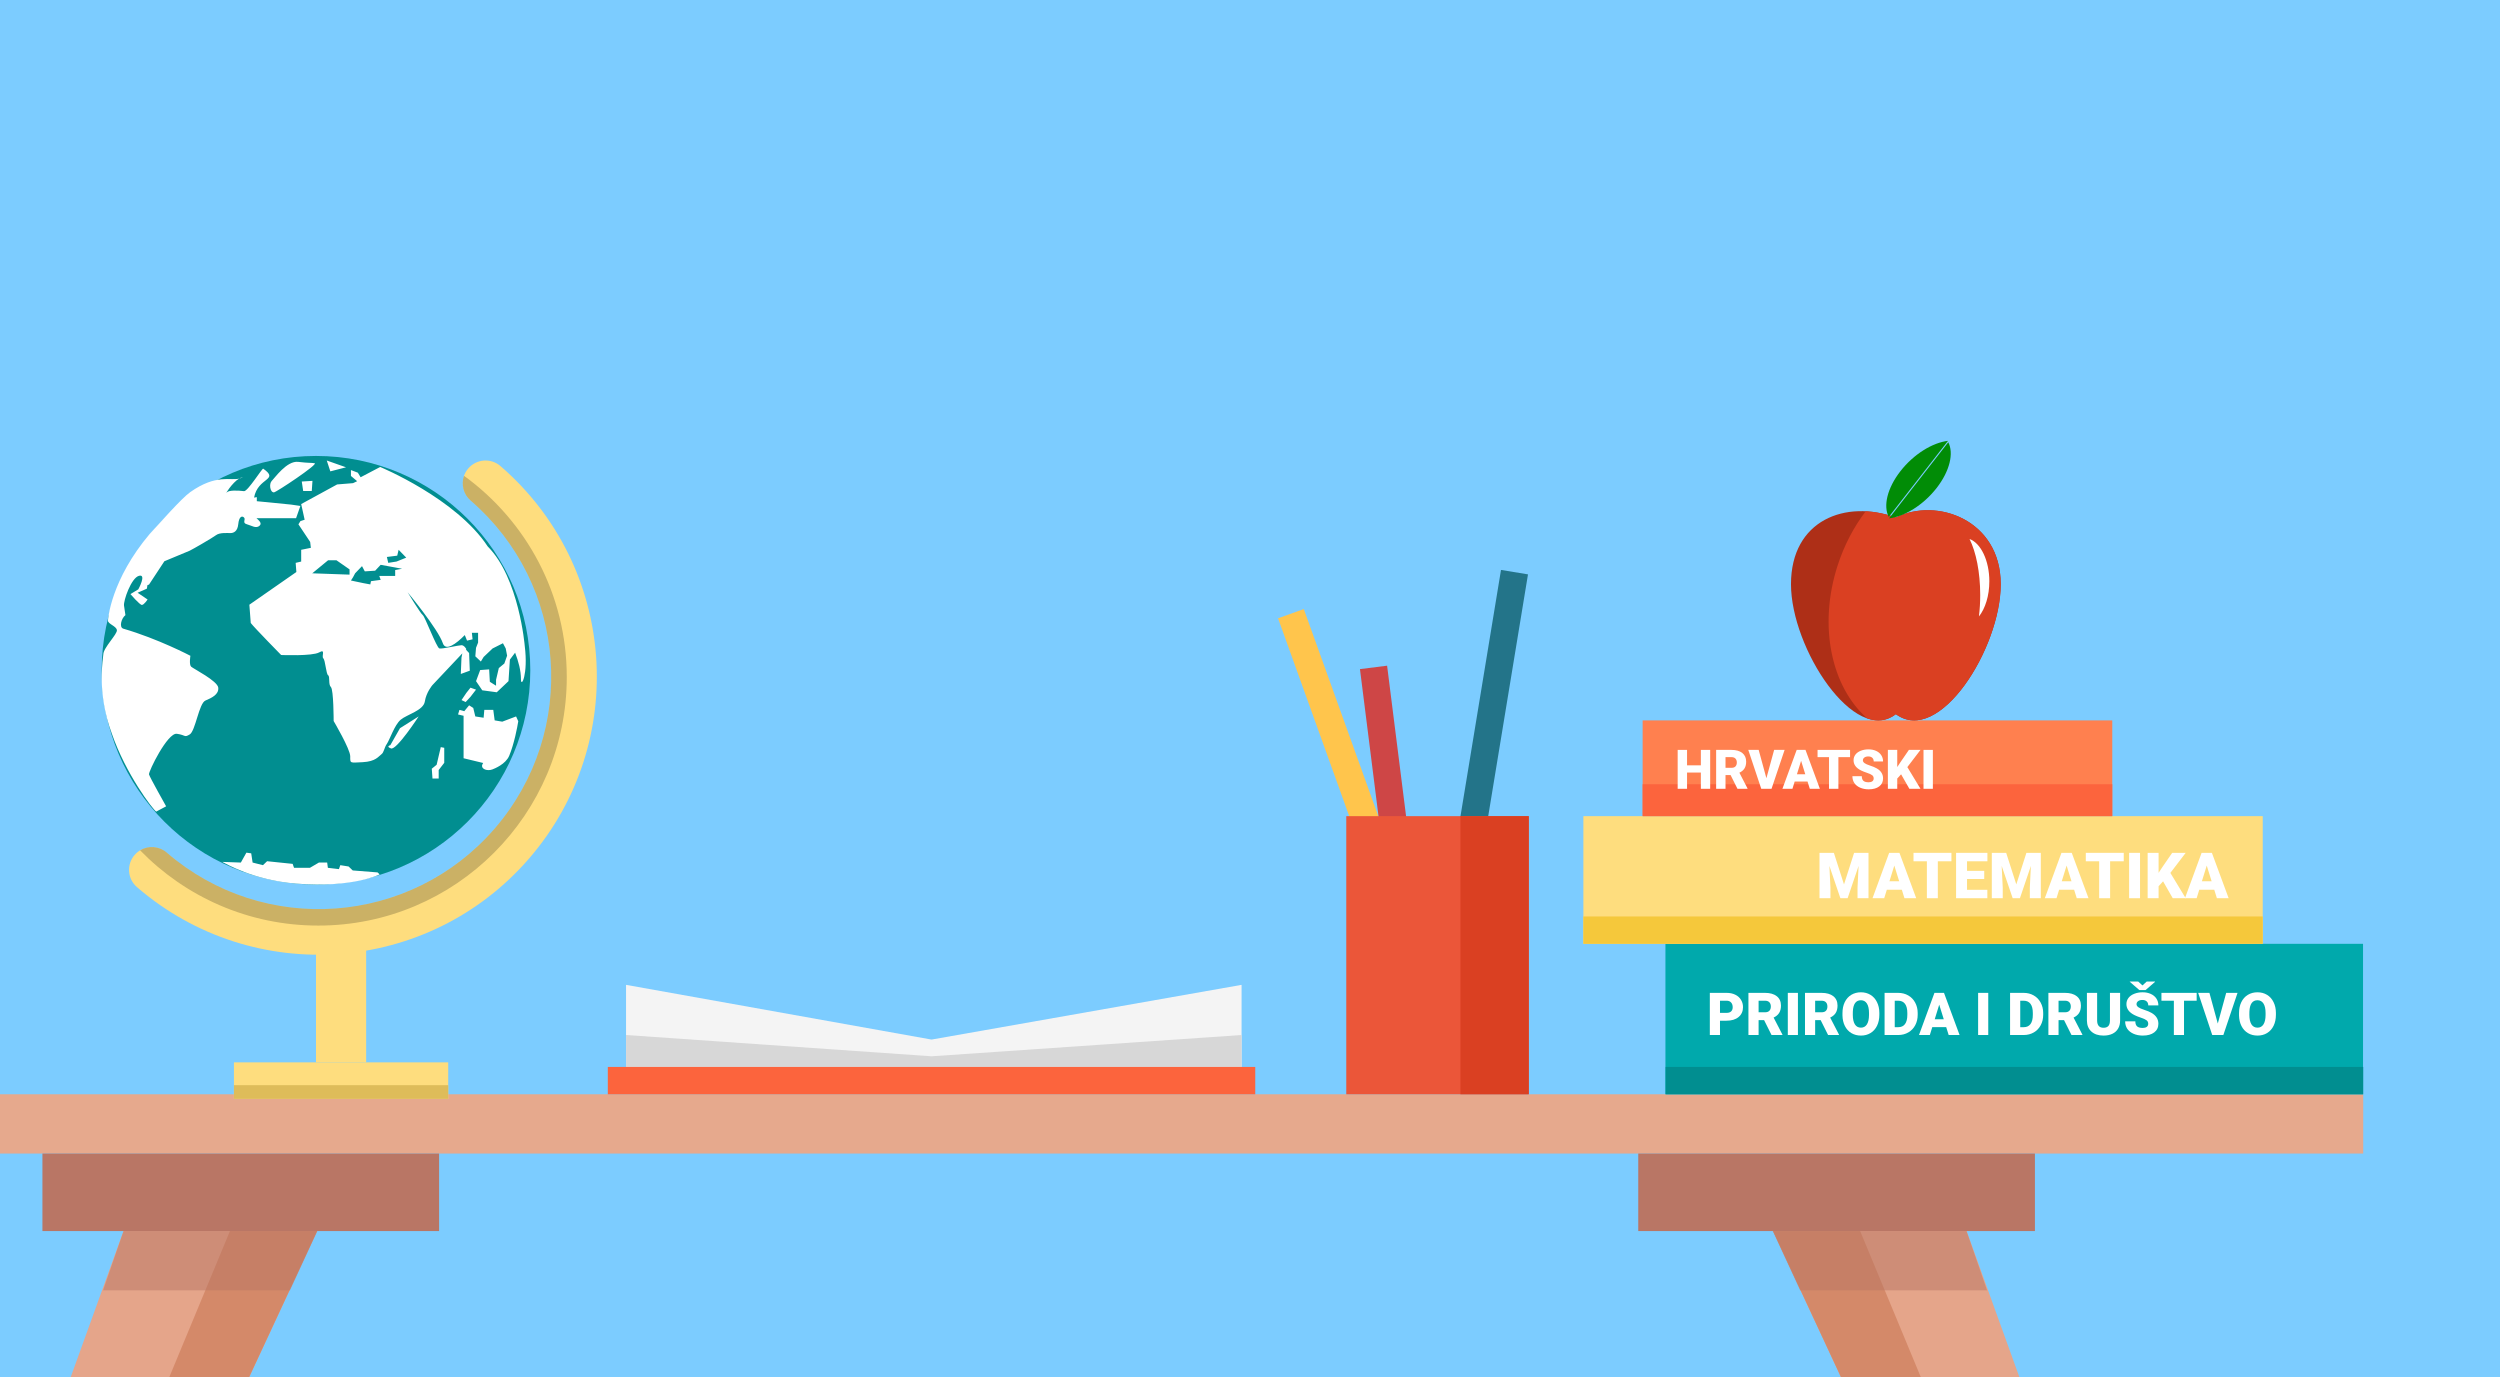 <svg width="305" height="168" viewBox="0 0 305 168" fill="none" xmlns="http://www.w3.org/2000/svg">
<rect x="0" y="0" width="305" height="168" fill="#333333" stroke="none"/>
<g clip-path="url(#clip0_188_2)">
<rect width="305" height="168" fill="white"/>
<path d="M-0.387 0H305V171.884H-0.387V0Z" fill="#7CCCFF"/>
<path d="M-0.387 133.502H288.312V140.733H-0.387V133.502Z" fill="#E6A98D"/>
<path d="M238.396 145.944L289.69 287.957L280.394 287.957L214.33 145.944L238.396 145.944Z" fill="#E5A58A"/>
<path d="M225.177 145.944L284.141 287.957L280.394 287.957L214.33 145.944L225.177 145.944Z" fill="#D48969"/>
<path d="M203.184 115.145H288.291V133.502H203.184V115.145Z" fill="#00A9AC"/>
<path d="M203.204 130.165H288.312V133.502H203.204V130.165Z" fill="#018E90"/>
<path d="M193.171 99.57H276.054V115.145H193.171V99.57Z" fill="#FEDD7E"/>
<path d="M200.402 87.889H257.697V99.57H200.402V87.889Z" fill="#FF804F"/>
<path d="M200.402 95.677H257.697V99.57H200.402V95.677Z" fill="#FC643D"/>
<path d="M193.171 111.808H276.054V115.145H193.171V111.808Z" fill="#F5C83B"/>
<path d="M183.122 69.532L186.415 70.074L178.108 120.571L174.814 120.029L183.122 69.532Z" fill="#237489"/>
<path d="M159.063 74.303L155.922 75.432L173.242 123.588L176.382 122.459L159.063 74.303Z" fill="#FFC54C"/>
<path d="M169.226 81.214L165.915 81.632L172.319 132.405L175.63 131.987L169.226 81.214Z" fill="#CE4646"/>
<path d="M164.246 99.57H186.496V133.502H164.246V99.57Z" fill="#EB5639"/>
<path d="M178.172 99.57H186.516V133.502H178.172V99.57Z" fill="#DA4022"/>
<path d="M199.867 140.734H248.261V150.19H199.867V140.734Z" fill="#B97665"/>
<path d="M216.277 150.191H239.918L242.421 157.422H219.614L216.277 150.191Z" fill="#B97665" fill-opacity="0.5"/>
<path d="M16.596 145.944L-34.697 287.957L-25.401 287.957L40.663 145.944L16.596 145.944Z" fill="#E5A58A"/>
<path d="M29.815 145.944L-29.148 287.957L-25.402 287.957L40.662 145.944L29.815 145.944Z" fill="#D48969"/>
<path d="M38.715 150.191H15.075L12.571 157.422H35.378L38.715 150.191Z" fill="#B97665" fill-opacity="0.5"/>
<path d="M5.176 140.734H53.57V150.19H5.176V140.734Z" fill="#B97665"/>
<path d="M76.377 120.152L113.647 126.827L151.472 120.152V130.165H76.377V120.152Z" fill="#F4F4F4"/>
<path d="M76.377 126.271L113.647 128.867L151.472 126.271V130.165H76.377V126.271Z" fill="#D7D7D7"/>
<path d="M74.152 130.165H153.141V133.502H74.152V130.165Z" fill="#FC643D"/>
<path d="M218.501 71.274C218.501 63.44 225.176 60.91 231.294 63.135C236.301 60.632 244.089 63.44 244.089 71.274C244.089 79.108 236.58 91.021 231.294 87.127C226.289 91.021 218.501 79.108 218.501 71.274Z" fill="#AE2F17"/>
<path fill-rule="evenodd" clip-rule="evenodd" d="M227.619 62.376C228.827 62.436 230.072 62.691 231.294 63.135C236.301 60.632 244.089 63.44 244.089 71.274C244.089 79.108 236.58 91.021 231.294 87.127C230.226 87.958 229.031 88.069 227.812 87.654C223.429 83.827 221.793 76.353 224.203 68.95C225.01 66.469 226.189 64.25 227.619 62.376Z" fill="#DA4022"/>
<path fill-rule="evenodd" clip-rule="evenodd" d="M241.43 75.208C241.531 74.383 241.586 73.504 241.586 72.592C241.586 69.808 241.075 67.332 240.283 65.756C241.663 66.266 242.699 68.386 242.699 70.923C242.699 72.687 242.198 74.249 241.43 75.208Z" fill="white"/>
<path d="M209.839 124.526V126.271H208.599V121.13H210.651C211.044 121.13 211.391 121.203 211.692 121.349C211.996 121.492 212.23 121.698 212.395 121.967C212.562 122.233 212.646 122.535 212.646 122.874C212.646 123.375 212.466 123.777 212.105 124.078C211.748 124.377 211.256 124.526 210.629 124.526H209.839ZM209.839 123.57H210.651C210.891 123.57 211.073 123.51 211.198 123.389C211.325 123.269 211.389 123.1 211.389 122.881C211.389 122.641 211.324 122.449 211.194 122.305C211.065 122.162 210.888 122.089 210.665 122.087H209.839V123.57Z" fill="white"/>
<path d="M215.22 124.456H214.549V126.271H213.309V121.13H215.333C215.942 121.13 216.419 121.265 216.763 121.536C217.106 121.806 217.278 122.189 217.278 122.683C217.278 123.041 217.205 123.338 217.059 123.573C216.916 123.808 216.69 123.999 216.381 124.145L217.455 126.218V126.271H216.127L215.22 124.456ZM214.549 123.499H215.333C215.568 123.499 215.745 123.438 215.862 123.315C215.982 123.191 216.042 123.018 216.042 122.796C216.042 122.575 215.982 122.402 215.862 122.277C215.742 122.15 215.566 122.087 215.333 122.087H214.549V123.499Z" fill="white"/>
<path d="M219.347 126.271H218.112V121.13H219.347V126.271Z" fill="white"/>
<path d="M222.119 124.456H221.448V126.271H220.209V121.13H222.232C222.842 121.13 223.318 121.265 223.662 121.536C224.006 121.806 224.178 122.189 224.178 122.683C224.178 123.041 224.105 123.338 223.959 123.573C223.815 123.808 223.589 123.999 223.281 124.145L224.354 126.218V126.271H223.027L222.119 124.456ZM221.448 123.499H222.232C222.468 123.499 222.644 123.438 222.762 123.315C222.882 123.191 222.942 123.018 222.942 122.796C222.942 122.575 222.882 122.402 222.762 122.277C222.642 122.15 222.465 122.087 222.232 122.087H221.448V123.499Z" fill="white"/>
<path d="M229.28 123.806C229.28 124.308 229.187 124.751 229.001 125.137C228.815 125.523 228.55 125.821 228.206 126.031C227.865 126.238 227.476 126.341 227.038 126.341C226.6 126.341 226.212 126.241 225.873 126.041C225.534 125.839 225.269 125.55 225.078 125.176C224.89 124.802 224.791 124.372 224.781 123.887V123.598C224.781 123.094 224.873 122.65 225.057 122.267C225.243 121.881 225.508 121.583 225.851 121.373C226.197 121.164 226.591 121.059 227.031 121.059C227.466 121.059 227.855 121.163 228.196 121.37C228.537 121.577 228.802 121.872 228.99 122.256C229.181 122.637 229.278 123.075 229.28 123.57V123.806ZM228.019 123.591C228.019 123.08 227.933 122.693 227.762 122.429C227.592 122.163 227.348 122.03 227.031 122.03C226.409 122.03 226.081 122.496 226.046 123.428L226.042 123.806C226.042 124.31 226.126 124.697 226.293 124.968C226.46 125.239 226.708 125.374 227.038 125.374C227.351 125.374 227.592 125.241 227.762 124.975C227.931 124.709 228.017 124.326 228.019 123.827V123.591Z" fill="white"/>
<path d="M229.919 126.271V121.13H231.575C232.029 121.13 232.438 121.233 232.8 121.44C233.163 121.645 233.445 121.936 233.648 122.313C233.852 122.687 233.956 123.107 233.958 123.573V123.81C233.958 124.28 233.858 124.703 233.658 125.077C233.461 125.449 233.18 125.741 232.818 125.953C232.458 126.162 232.055 126.268 231.61 126.271H229.919ZM231.158 122.087V125.317H231.589C231.945 125.317 232.218 125.191 232.408 124.94C232.599 124.685 232.694 124.309 232.694 123.81V123.587C232.694 123.091 232.599 122.716 232.408 122.464C232.218 122.213 231.94 122.087 231.575 122.087H231.158Z" fill="white"/>
<path d="M237.436 125.31H235.738L235.441 126.271H234.117L236.003 121.13H237.168L239.068 126.271H237.737L237.436 125.31ZM236.035 124.353H237.14L236.585 122.57L236.035 124.353Z" fill="white"/>
<path d="M242.567 126.271H241.331V121.13H242.567V126.271Z" fill="white"/>
<path d="M245.229 126.271V121.13H246.885C247.339 121.13 247.748 121.233 248.11 121.44C248.473 121.645 248.755 121.936 248.958 122.313C249.163 122.687 249.266 123.107 249.269 123.573V123.81C249.269 124.28 249.169 124.703 248.968 125.077C248.771 125.449 248.491 125.741 248.128 125.953C247.768 126.162 247.365 126.268 246.92 126.271H245.229ZM246.469 122.087V125.317H246.899C247.255 125.317 247.528 125.191 247.718 124.94C247.909 124.685 248.004 124.309 248.004 123.81V123.587C248.004 123.091 247.909 122.716 247.718 122.464C247.528 122.213 247.25 122.087 246.885 122.087H246.469Z" fill="white"/>
<path d="M251.814 124.456H251.143V126.271H249.904V121.13H251.927C252.537 121.13 253.014 121.265 253.357 121.536C253.701 121.806 253.873 122.189 253.873 122.683C253.873 123.041 253.8 123.338 253.654 123.573C253.51 123.808 253.284 123.999 252.976 124.145L254.049 126.218V126.271H252.722L251.814 124.456ZM251.143 123.499H251.927C252.163 123.499 252.339 123.438 252.457 123.315C252.577 123.191 252.637 123.018 252.637 122.796C252.637 122.575 252.577 122.402 252.457 122.277C252.337 122.15 252.16 122.087 251.927 122.087H251.143V123.499Z" fill="white"/>
<path d="M258.654 121.13V124.495C258.654 124.876 258.573 125.207 258.41 125.487C258.248 125.765 258.015 125.976 257.711 126.122C257.407 126.268 257.048 126.341 256.634 126.341C256.008 126.341 255.515 126.179 255.155 125.854C254.794 125.529 254.611 125.084 254.604 124.519V121.13H255.85V124.544C255.864 125.107 256.126 125.388 256.634 125.388C256.891 125.388 257.085 125.317 257.217 125.176C257.349 125.035 257.414 124.805 257.414 124.488V121.13H258.654Z" fill="white"/>
<path d="M262.082 124.904C262.082 124.723 262.018 124.582 261.888 124.481C261.761 124.379 261.536 124.275 261.214 124.166C260.891 124.058 260.628 123.953 260.423 123.852C259.757 123.525 259.424 123.075 259.424 122.503C259.424 122.218 259.506 121.968 259.671 121.751C259.838 121.532 260.073 121.363 260.377 121.243C260.681 121.12 261.022 121.059 261.401 121.059C261.77 121.059 262.101 121.125 262.393 121.257C262.687 121.389 262.916 121.577 263.078 121.822C263.24 122.064 263.322 122.342 263.322 122.655H262.086C262.086 122.446 262.021 122.283 261.892 122.168C261.765 122.052 261.592 121.995 261.373 121.995C261.151 121.995 260.976 122.044 260.847 122.143C260.719 122.24 260.656 122.363 260.656 122.514C260.656 122.646 260.726 122.766 260.868 122.874C261.009 122.98 261.257 123.091 261.613 123.206C261.968 123.319 262.26 123.441 262.488 123.573C263.044 123.893 263.322 124.335 263.322 124.897C263.322 125.347 263.152 125.7 262.813 125.956C262.474 126.213 262.009 126.341 261.419 126.341C261.002 126.341 260.624 126.267 260.285 126.119C259.948 125.968 259.694 125.763 259.522 125.505C259.353 125.243 259.268 124.943 259.268 124.604H260.511C260.511 124.88 260.582 125.083 260.723 125.215C260.867 125.344 261.098 125.409 261.419 125.409C261.623 125.409 261.785 125.366 261.902 125.279C262.022 125.189 262.082 125.064 262.082 124.904ZM261.38 120.222L261.899 119.749H262.912V119.788L261.761 120.787H260.995L259.837 119.781V119.749H260.861L261.38 120.222Z" fill="white"/>
<path d="M267.993 122.087H266.45V126.271H265.211V122.087H263.696V121.13H267.993V122.087Z" fill="white"/>
<path d="M270.571 124.872L271.595 121.13H272.979L271.249 126.271H269.893L268.177 121.13H269.55L270.571 124.872Z" fill="white"/>
<path d="M277.661 123.806C277.661 124.308 277.568 124.751 277.382 125.137C277.196 125.523 276.931 125.821 276.587 126.031C276.246 126.238 275.857 126.341 275.419 126.341C274.981 126.341 274.592 126.241 274.254 126.041C273.915 125.839 273.65 125.55 273.459 125.176C273.271 124.802 273.172 124.372 273.162 123.887V123.598C273.162 123.094 273.254 122.65 273.438 122.267C273.624 121.881 273.889 121.583 274.232 121.373C274.578 121.164 274.971 121.059 275.412 121.059C275.847 121.059 276.236 121.163 276.577 121.37C276.918 121.577 277.183 121.872 277.371 122.256C277.562 122.637 277.659 123.075 277.661 123.57V123.806ZM276.4 123.591C276.4 123.08 276.314 122.693 276.143 122.429C275.973 122.163 275.729 122.03 275.412 122.03C274.79 122.03 274.462 122.496 274.427 123.428L274.423 123.806C274.423 124.31 274.507 124.697 274.674 124.968C274.841 125.239 275.089 125.374 275.419 125.374C275.732 125.374 275.973 125.241 276.143 124.975C276.312 124.709 276.398 124.326 276.4 123.827V123.591Z" fill="white"/>
<path d="M208.642 96.233H207.505V94.251H205.82V96.233H204.676V91.487H205.82V93.371H207.505V91.487H208.642V96.233Z" fill="white"/>
<path d="M211.132 94.558H210.513V96.233H209.369V91.487H211.237C211.799 91.487 212.239 91.612 212.557 91.862C212.874 92.112 213.032 92.465 213.032 92.921C213.032 93.252 212.965 93.525 212.83 93.743C212.698 93.96 212.489 94.136 212.205 94.271L213.195 96.184V96.233H211.97L211.132 94.558ZM210.513 93.674H211.237C211.454 93.674 211.617 93.618 211.725 93.505C211.836 93.39 211.892 93.23 211.892 93.026C211.892 92.821 211.836 92.662 211.725 92.546C211.615 92.429 211.452 92.371 211.237 92.371H210.513V93.674Z" fill="white"/>
<path d="M215.5 94.942L216.445 91.487H217.723L216.126 96.233H214.874L213.29 91.487H214.558L215.5 94.942Z" fill="white"/>
<path d="M220.519 95.346H218.951L218.678 96.233H217.455L219.196 91.487H220.271L222.025 96.233H220.796L220.519 95.346ZM219.225 94.463H220.245L219.734 92.817L219.225 94.463Z" fill="white"/>
<path d="M225.708 92.371H224.284V96.233H223.14V92.371H221.741V91.487H225.708V92.371Z" fill="white"/>
<path d="M228.589 94.972C228.589 94.804 228.529 94.674 228.41 94.58C228.293 94.487 228.085 94.39 227.787 94.29C227.49 94.19 227.246 94.094 227.057 94C226.442 93.698 226.135 93.283 226.135 92.755C226.135 92.492 226.211 92.261 226.363 92.061C226.517 91.859 226.735 91.702 227.015 91.591C227.295 91.479 227.61 91.422 227.96 91.422C228.301 91.422 228.607 91.483 228.876 91.605C229.148 91.726 229.358 91.9 229.508 92.126C229.658 92.35 229.733 92.606 229.733 92.895H228.593C228.593 92.702 228.533 92.552 228.413 92.445C228.296 92.339 228.136 92.286 227.934 92.286C227.73 92.286 227.568 92.331 227.448 92.423C227.331 92.512 227.272 92.626 227.272 92.765C227.272 92.887 227.338 92.997 227.468 93.097C227.598 93.195 227.828 93.297 228.156 93.404C228.484 93.508 228.753 93.621 228.964 93.743C229.477 94.038 229.733 94.446 229.733 94.965C229.733 95.38 229.577 95.706 229.264 95.943C228.951 96.18 228.522 96.298 227.976 96.298C227.592 96.298 227.243 96.23 226.93 96.093C226.62 95.954 226.385 95.765 226.226 95.526C226.07 95.284 225.992 95.007 225.992 94.694H227.139C227.139 94.949 227.204 95.137 227.334 95.258C227.467 95.378 227.681 95.438 227.976 95.438C228.166 95.438 228.314 95.397 228.423 95.317C228.534 95.234 228.589 95.119 228.589 94.972Z" fill="white"/>
<path d="M231.933 94.466L231.464 94.981V96.233H230.32V91.487H231.464V93.58L231.862 92.977L232.885 91.487H234.3L232.696 93.586L234.3 96.233H232.944L231.933 94.466Z" fill="white"/>
<path d="M235.809 96.233H234.668V91.487H235.809V96.233Z" fill="white"/>
<path d="M223.732 104.047L224.968 107.899L226.2 104.047H227.957V109.583H226.618V108.29L226.748 105.644L225.409 109.583H224.527L223.185 105.64L223.314 108.29V109.583H221.979V104.047H223.732Z" fill="white"/>
<path d="M232.022 108.549H230.193L229.873 109.583H228.447L230.478 104.047H231.733L233.779 109.583H232.345L232.022 108.549ZM230.512 107.518H231.702L231.105 105.598L230.512 107.518Z" fill="white"/>
<path d="M238.075 105.077H236.414V109.583H235.079V105.077H233.448V104.047H238.075V105.077Z" fill="white"/>
<path d="M242.076 107.237H239.977V108.556H242.456V109.583H238.642V104.047H242.464V105.077H239.977V106.244H242.076V107.237Z" fill="white"/>
<path d="M244.753 104.047L245.989 107.899L247.221 104.047H248.977V109.583H247.639V108.29L247.768 105.644L246.43 109.583H245.547L244.205 105.64L244.334 108.29V109.583H243V104.047H244.753Z" fill="white"/>
<path d="M253.042 108.549H251.213L250.894 109.583H249.468L251.498 104.047H252.753L254.799 109.583H253.366L253.042 108.549ZM251.533 107.518H252.723L252.126 105.598L251.533 107.518Z" fill="white"/>
<path d="M259.096 105.077H257.434V109.583H256.1V105.077H254.468V104.047H259.096V105.077Z" fill="white"/>
<path d="M261.085 109.583H259.754V104.047H261.085V109.583Z" fill="white"/>
<path d="M263.895 107.522L263.347 108.123V109.583H262.013V104.047H263.347V106.488L263.811 105.784L265.005 104.047H266.655L264.785 106.495L266.655 109.583H265.074L263.895 107.522Z" fill="white"/>
<path d="M270.139 108.549H268.31L267.99 109.583H266.564L268.595 104.047H269.85L271.895 109.583H270.462L270.139 108.549ZM268.629 107.518H269.819L269.222 105.598L268.629 107.518Z" fill="white"/>
<path d="M28.539 129.608H54.683V134.059H28.539V129.608Z" fill="#FEDD7E"/>
<path d="M28.539 132.39H54.683V134.058H28.539V132.39Z" fill="#DEBC5A"/>
<path d="M38.551 129.608L38.551 112.364L44.67 112.364L44.67 129.608L38.551 129.608Z" fill="#FEDD7E"/>
<path fill-rule="evenodd" clip-rule="evenodd" d="M16.421 104.306C17.425 103.144 19.181 103.015 20.344 104.019C32.204 114.257 50.118 112.942 60.356 101.081C70.594 89.221 69.279 71.307 57.419 61.069C56.256 60.065 56.127 58.309 57.131 57.146C58.135 55.983 59.891 55.854 61.054 56.858C75.24 69.104 76.812 90.53 64.567 104.716C52.321 118.902 30.895 120.475 16.709 108.229C15.546 107.226 15.417 105.469 16.421 104.306Z" fill="#FEDD7E"/>
<path d="M64.696 81.77C64.696 96.209 52.991 107.914 38.552 107.914C24.113 107.914 12.407 96.209 12.407 81.77C12.407 67.331 24.113 55.626 38.552 55.626C52.991 55.626 64.696 67.331 64.696 81.77Z" fill="#018E90"/>
<path d="M29.587 58.251C29.457 58.251 29.315 58.305 29.17 58.387C29.511 58.287 29.672 58.251 29.587 58.251ZM38.036 59.904L38.12 58.664L36.816 58.746L36.988 59.904H38.036ZM23.316 81.33C23.053 81.082 23.229 80.006 23.229 80.006C23.229 80.006 19.309 77.94 15.042 76.697C14.516 76.544 14.782 75.457 15.302 75.045L15.13 73.884C15.043 73.307 16.002 70.494 16.959 70.248C17.918 69.998 16.872 71.9 16.872 71.9L15.915 72.48C15.915 72.48 17.046 73.802 17.309 73.802C17.569 73.802 18.005 73.139 18.005 73.139L16.786 72.314L17.918 71.816L17.989 71.381L18.179 71.32L20.054 68.472C21.35 67.94 22.942 67.281 23.145 67.184C23.494 67.02 25.932 65.614 26.367 65.284C26.804 64.951 27.76 65.036 28.108 65.036C28.458 65.036 28.98 64.87 29.066 63.958C29.154 63.049 29.502 62.883 29.765 63.132C30.026 63.378 29.502 63.793 30.113 63.958C30.722 64.125 31.244 64.538 31.681 64.125C31.999 63.822 31.573 63.477 31.286 63.217H36.122L36.646 61.725L35.513 61.56L31.331 61.147V60.65L30.997 60.707C31.45 58.211 34.139 58.622 32.114 57.178C31.992 57.089 30.221 59.977 29.769 59.921C28.953 59.813 27.898 59.804 27.674 60.071C27.376 60.422 28.341 58.861 29.172 58.388C28.181 58.681 26.405 57.775 23.201 60.045C22.118 60.813 19.399 63.925 18.28 65.121C13.554 70.719 13.173 75.508 13.173 75.72C13.173 76.133 14.174 76.367 14.26 76.865C14.348 77.358 12.605 79.015 12.605 79.842C12.605 80.222 11.733 84.352 13.649 89.519C15.348 94.422 18.635 98.745 19.057 99.016L20.268 98.372C20.268 98.372 18.265 94.814 18.179 94.483C18.092 94.152 20.443 89.354 21.577 89.522C22.708 89.683 22.447 90.017 23.144 89.603C23.841 89.192 24.276 85.797 25.06 85.468C25.845 85.135 26.715 84.722 26.628 83.895C26.538 83.066 23.577 81.578 23.316 81.33ZM42.216 57.01L39.865 56.182L40.301 57.507L42.216 57.01ZM33.419 60.071C33.681 60.071 38.906 56.598 38.384 56.514C37.863 56.432 37.776 56.514 36.379 56.348C34.988 56.183 33.506 58.334 33.158 58.666C32.809 58.997 32.927 60.071 33.419 60.071ZM57.4 85.013L58.075 84.135L57.4 83.897L56.894 84.534L56.305 85.411L56.809 85.649L57.4 85.013ZM60.349 87.884L60.18 86.607H59.086L59.001 87.564L57.988 87.405L57.737 86.369L57.231 86.049L56.641 86.766L56.051 86.608L55.881 87.164L56.557 87.326V92.506L58.942 93.083C58.886 93.177 58.846 93.259 58.833 93.302C58.663 93.861 59.505 94.103 60.095 93.861C60.314 93.773 61.688 93.243 62.124 92.202C62.731 90.753 63.124 88.666 63.229 87.991L62.962 87.405L61.276 88.044L60.346 87.884L60.349 87.884ZM59.504 66.67C55.648 60.804 46.382 56.971 46.382 56.971L43.996 58.224L43.657 57.668L42.815 57.348V58.066L43.573 58.705L43.069 58.944L41.129 59.102L36.745 61.495L37.166 63.408L36.659 63.569L36.408 63.966L37.841 66.117L37.925 66.836L36.745 67.075V68.51L36.072 68.669L36.156 69.785L30.422 73.774L30.591 76.003C31.012 76.562 34.3 79.911 34.3 79.911C34.3 79.911 38.093 80.069 38.936 79.593C39.78 79.114 39.188 80.071 39.442 80.31C39.693 80.55 39.78 82.224 40.031 82.383C40.284 82.542 40.031 83.498 40.368 83.82C40.705 84.136 40.705 87.965 40.705 87.965C40.705 87.965 42.728 91.392 42.728 92.269C42.728 93.146 42.643 93.066 44.246 92.986C45.847 92.907 46.184 92.269 46.522 92.031C46.859 91.792 46.859 91.234 47.196 90.753C47.536 90.274 48.124 88.443 48.883 87.806C49.64 87.166 51.665 86.687 51.832 85.573C52.001 84.456 52.759 83.579 52.759 83.579L56.404 79.711L56.301 80.231L56.218 82.223L57.314 81.825L57.231 79.671L56.838 79.253L56.894 79.192C56.894 79.192 56.64 78.714 56.304 78.714C55.967 78.714 53.942 79.192 53.606 79.113C53.269 79.033 51.835 75.205 51.583 75.048C51.329 74.889 49.729 72.256 49.729 72.256C49.729 72.256 53.436 76.721 54.027 78.475C54.37 79.496 55.657 78.545 56.703 77.479L56.98 78.157L57.653 77.996L57.569 77.199H58.327V78.395L58.075 79.034L57.989 80.069L58.665 80.708L59.002 80.151L60.095 79.113L61.36 78.475L61.699 79.113L61.867 79.991L61.53 80.947L60.855 81.505L60.518 82.94V83.657L59.76 83.178L59.676 81.665L58.581 81.746L58.077 83.1L58.835 84.217L60.605 84.457L62.037 83.1L62.206 80.472L62.844 79.627C63.259 80.698 63.556 81.818 63.556 82.863C63.556 84.008 64.46 82.285 64.018 78.794C64.018 78.794 63.325 70.502 59.504 66.67ZM42.645 70.105L38.094 69.943L40.031 68.35H41.043L42.645 69.465V70.105ZM48.211 69.546V70.264H46.273L46.441 70.743L45.259 70.904L45.177 71.3L44.334 71.143L42.815 70.823L43.069 70.425L43.323 69.945L44.166 69.068L44.504 69.707L45.767 69.626L46.441 68.908L49.056 69.387L48.211 69.546ZM48.378 68.509L47.366 68.668L47.199 67.95L48.462 67.791L48.632 67.074L49.56 68.032L48.378 68.508V68.509ZM53.269 93.302L52.678 93.781L52.762 94.978H53.52V93.944L54.198 93.064V91.232L53.774 91.149L53.269 93.302ZM47.621 90.913C47.621 90.913 47.031 91.067 47.704 91.31C48.378 91.551 51.076 87.405 51.076 87.405L48.799 88.84L47.62 90.913L47.621 90.913ZM43.032 106.192L42.528 105.711L41.516 105.55L41.349 106.033L40 105.873L39.915 105.232H38.904L37.809 105.873H35.872L35.703 105.392L32.586 105.068L32.08 105.551L30.818 105.232L30.648 104.106L30.059 104.024L29.384 105.232L27.11 105.151C27.517 105.343 30.913 107.377 36.123 107.8C43.032 108.36 46.319 106.677 46.319 106.677L46.066 106.434L43.032 106.194L43.032 106.192Z" fill="white"/>
<path fill-rule="evenodd" clip-rule="evenodd" d="M38.83 112.921C55.573 112.921 69.146 99.348 69.146 82.605C69.146 72.503 64.205 63.556 56.609 58.047C56.245 59.093 56.529 60.301 57.419 61.069C69.279 71.307 70.594 89.221 60.356 101.081C50.118 112.942 32.204 114.257 20.343 104.019C19.411 103.214 18.096 103.137 17.094 103.739C22.602 109.402 30.305 112.921 38.83 112.921Z" fill="black" fill-opacity="0.2"/>
<path fill-rule="evenodd" clip-rule="evenodd" d="M237.657 53.783C235.769 54.001 233.473 55.403 231.851 57.486C230.228 59.569 229.739 61.745 230.428 63.066L237.657 53.783Z" fill="#018C06"/>
<path fill-rule="evenodd" clip-rule="evenodd" d="M230.461 63.24C232.349 63.022 234.645 61.62 236.267 59.537C237.89 57.453 238.379 55.278 237.69 53.957L230.461 63.24Z" fill="#018C06"/>
</g>
<defs>
<clipPath id="clip0_188_2">
<rect width="305" height="168" fill="white"/>
</clipPath>
</defs>
</svg>
